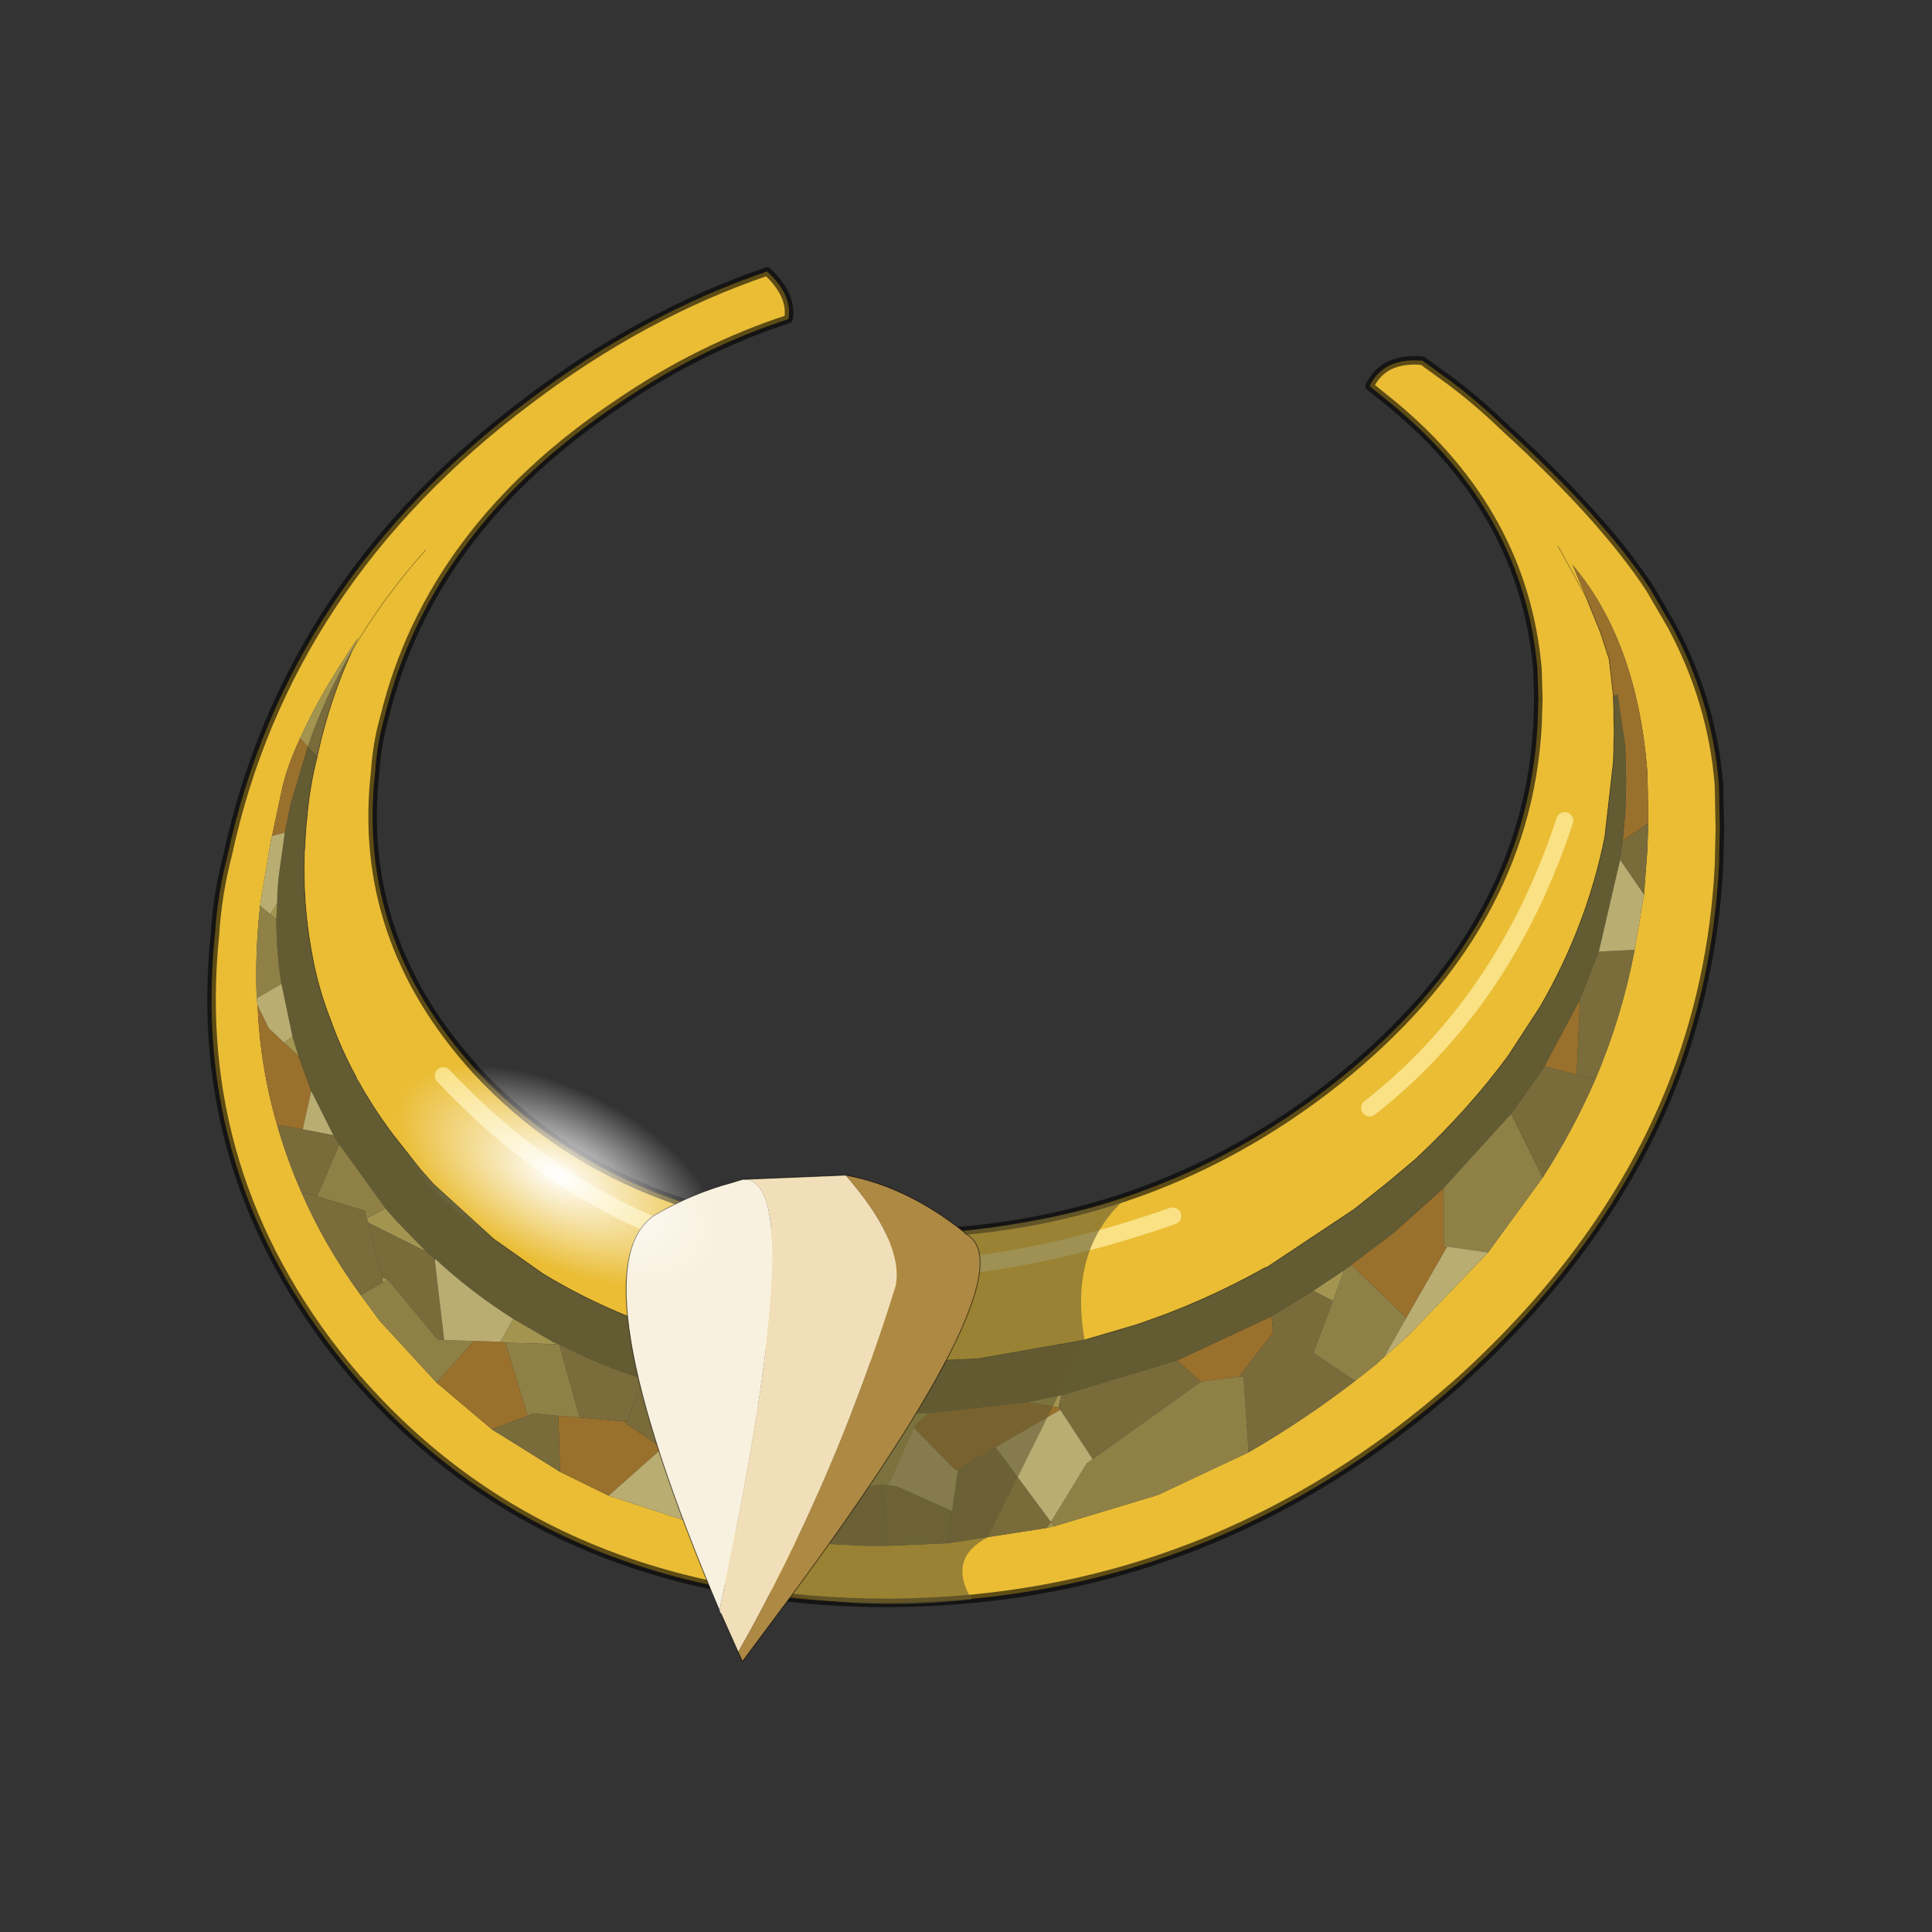 <?xml version="1.0" encoding="UTF-8" standalone="no"?>
<svg xmlns:xlink="http://www.w3.org/1999/xlink" height="440.0px" width="440.0px" xmlns="http://www.w3.org/2000/svg">
  <rect width="100%" height="100%" fill="#333333" stroke="none"/>
  <g transform="matrix(10.0, 0.0, 0.0, 10.0, 0.0, 0.0)">
    <use height="44.0" transform="matrix(0.909, 0.0, 0.0, 0.909, 2.0, 2.0)" width="44.0" xlink:href="#sprite0"/>
  </g>
  <defs>
    <g id="sprite0" transform="matrix(1.0, 0.0, 0.0, 1.0, 0.0, 0.0)">
      <use height="44.0" transform="matrix(1.0, 0.0, 0.0, 1.0, 0.0, 0.0)" width="44.0" xlink:href="#shape0"/>
      <use height="82.0" transform="matrix(0.427, 0.0, 0.0, 0.426, 2.993, 4.494)" width="89.0" xlink:href="#sprite1"/>
    </g>
    <g id="shape0" transform="matrix(1.0, 0.0, 0.0, 1.0, 0.0, 0.0)">
      <path d="M44.0 44.0 L0.0 44.0 0.0 0.0 44.0 0.0 44.0 44.0" fill="#43adca" fill-opacity="0.0" fill-rule="evenodd" stroke="none"/>
    </g>
    <g id="sprite1" transform="matrix(1.0, 0.0, 0.0, 1.0, 0.25, 0.25)">
      <use height="82.0" transform="matrix(1.0, 0.0, 0.0, 1.0, -0.25, -0.25)" width="89.0" xlink:href="#shape1"/>
    </g>
    <g id="shape1" transform="matrix(1.0, 0.0, 0.0, 1.0, 0.25, 0.25)">
      <path d="M75.85 9.15 Q81.65 14.45 84.4 18.65 L85.65 20.8 Q88.05 25.25 88.45 30.2 L88.5 32.8 88.45 34.95 Q88.1 41.8 85.65 48.0 81.9 57.4 73.25 65.25 58.3 78.6 38.65 78.3 19.05 77.9 7.85 64.3 -1.25 53.1 0.2 39.0 0.35 36.6 0.95 34.3 4.4 18.25 18.65 7.55 25.3 2.5 32.6 0.0 34.1 1.4 33.85 2.8 28.65 4.5 23.9 7.75 12.85 15.15 10.15 26.2 9.7 27.8 9.6 29.45 8.5 39.2 15.5 46.95 24.15 56.35 39.3 56.6 54.5 56.8 66.05 47.6 77.15 38.7 77.8 26.7 L77.85 25.15 77.8 23.4 Q77.0 14.2 69.25 7.8 L67.95 6.75 Q68.75 5.05 71.05 5.25 L72.7 6.45 Q74.3 7.65 75.85 9.15 M80.65 19.15 L81.5 21.25 82.0 22.8 82.25 24.95 82.3 27.05 82.25 28.85 81.75 33.25 Q80.7 38.5 77.95 43.25 L76.1 46.1 Q73.8 49.25 70.65 52.2 L69.05 53.55 67.05 55.15 61.95 58.55 61.8 58.6 Q58.15 60.65 54.25 61.95 L51.2 62.85 44.95 63.95 39.0 64.2 37.35 64.15 29.35 63.05 29.1 62.95 28.5 62.8 Q26.7 62.35 25.05 61.7 L24.3 61.4 Q21.75 60.35 19.45 58.95 L16.55 56.9 13.0 53.65 12.25 52.8 10.6 50.7 Q9.45 49.15 8.6 47.6 L8.5 47.4 Q7.6 45.75 7.0 44.05 6.35 42.4 6.0 40.7 L5.85 39.9 Q5.35 37.1 5.45 34.2 L5.55 32.6 5.6 32.15 Q5.75 30.3 6.2 28.55 L6.25 28.3 Q6.95 25.15 8.25 22.3 L8.6 21.55 Q6.35 24.85 5.2 27.45 4.4 29.15 4.1 30.6 L3.55 33.2 3.5 33.35 2.9 36.95 2.85 37.3 2.8 37.8 Q2.55 40.3 2.65 42.75 L2.7 43.15 Q2.85 46.8 3.85 50.2 4.4 52.15 5.25 54.1 6.6 57.25 8.75 60.2 L9.85 61.7 13.2 65.35 16.45 68.1 20.45 70.6 23.3 72.0 28.5 73.7 28.9 73.8 34.45 74.75 38.3 74.95 39.65 74.95 43.2 74.8 49.0 73.9 49.45 73.8 55.55 71.95 60.85 69.45 Q64.05 67.6 67.1 65.25 L68.3 64.3 68.8 63.85 70.2 62.6 74.9 57.7 78.1 53.3 Q79.9 50.5 81.2 47.5 82.75 43.85 83.5 39.9 L84.05 36.65 84.25 34.0 84.3 32.45 84.3 31.9 84.25 29.45 Q83.65 21.75 79.85 17.25 L80.65 19.15 79.0 16.15 80.65 19.15 M12.55 16.4 Q10.05 19.2 8.25 22.3 10.05 19.2 12.55 16.4 M79.4 32.3 Q75.9 42.95 67.95 49.2 75.9 42.95 79.4 32.3 M56.4 55.55 Q30.0 64.8 13.6 47.3 30.0 64.8 56.4 55.55" fill="#eabd35" fill-rule="evenodd" stroke="none"/>
      <path d="M82.25 24.95 L82.0 22.8 81.5 21.25 80.65 19.15 79.85 17.25 Q83.65 21.75 84.25 29.45 L84.3 31.9 84.3 32.45 82.8 33.5 82.95 31.85 83.0 30.05 82.95 27.95 82.5 24.9 82.25 24.95 M5.65 27.95 L4.65 31.3 4.3 33.0 3.55 33.2 4.1 30.6 Q4.4 29.15 5.2 27.45 L5.65 27.95 M5.1 46.15 L5.85 48.2 5.35 50.45 3.85 50.2 Q2.85 46.8 2.7 43.15 L3.35 44.5 4.25 45.35 5.1 46.15 M42.05 67.15 L47.9 66.5 49.7 66.8 49.8 66.95 46.0 69.15 43.8 70.45 43.65 70.5 41.2 68.0 41.25 67.9 42.05 67.15 M56.65 64.05 L62.2 61.45 62.3 62.4 60.3 65.0 58.05 65.3 56.65 64.05 M66.9 58.4 L69.35 56.55 72.3 53.9 72.3 57.35 72.5 57.35 70.1 61.55 66.9 58.45 66.9 58.4 M78.2 46.75 L80.3 42.8 80.1 47.25 78.2 46.75 M31.65 66.85 L33.6 70.15 33.4 70.45 31.0 72.25 28.45 70.5 31.65 66.85 M23.3 72.0 L20.45 70.6 20.35 67.3 21.6 67.4 24.35 67.65 24.3 67.75 26.45 69.2 23.3 72.0 M16.45 68.1 L13.2 65.35 15.4 62.9 16.95 62.95 17.25 63.0 18.55 67.3 16.45 68.1" fill="#99702c" fill-rule="evenodd" stroke="none"/>
      <path d="M82.25 24.95 L82.5 24.9 82.95 27.95 83.0 30.05 82.95 31.85 82.8 33.5 82.65 34.6 81.4 40.0 80.3 42.8 78.2 46.75 78.05 47.0 76.25 49.55 72.3 53.9 69.35 56.55 66.9 58.4 66.9 58.45 66.65 58.6 66.45 58.75 64.65 59.95 62.2 61.45 56.65 64.05 49.85 66.1 47.9 66.5 42.05 67.15 40.4 67.2 38.7 67.2 38.4 67.2 35.7 67.1 31.7 66.65 31.5 66.6 27.65 65.8 27.0 65.65 25.35 65.15 Q22.7 64.3 20.4 63.1 L20.35 63.1 20.1 63.0 17.7 61.6 Q15.25 60.05 13.15 58.1 L13.1 58.1 12.6 57.65 10.8 55.8 10.2 55.1 7.5 51.35 7.15 50.8 5.85 48.2 5.1 46.15 4.75 45.0 4.1 41.9 Q3.8 40.05 3.8 38.1 L3.85 37.15 Q3.85 36.15 4.0 35.15 L4.3 33.0 4.65 31.3 5.65 27.95 6.2 28.55 Q5.75 30.3 5.6 32.15 L5.55 32.6 5.45 34.2 Q5.35 37.1 5.85 39.9 L6.0 40.7 Q6.35 42.4 7.0 44.05 7.6 45.75 8.5 47.4 L8.6 47.6 Q9.45 49.15 10.6 50.7 L12.25 52.8 13.0 53.65 16.55 56.9 19.45 58.95 Q21.75 60.35 24.3 61.4 L25.05 61.7 Q26.7 62.35 28.5 62.8 L29.1 62.95 29.35 63.05 37.35 64.15 39.0 64.2 44.95 63.95 51.2 62.85 54.25 61.95 Q58.15 60.65 61.8 58.6 L61.95 58.55 67.05 55.15 69.05 53.55 70.65 52.2 Q73.8 49.25 76.1 46.1 L77.95 43.25 Q80.7 38.5 81.75 33.25 L82.25 28.85 82.3 27.05 82.25 24.95" fill="#635b32" fill-rule="evenodd" stroke="none"/>
      <path d="M3.85 37.15 L3.8 38.1 3.45 37.8 3.85 37.15 M4.75 45.0 L5.1 46.15 4.25 45.35 4.75 45.0 M10.2 55.1 L10.8 55.8 12.6 57.65 9.2 55.95 9.1 55.7 10.2 55.1 M13.1 58.1 L13.15 58.1 13.1 58.15 13.1 58.1 M17.7 61.6 L20.1 63.0 20.35 63.1 17.25 63.0 16.95 62.95 17.7 61.6 M27.0 65.65 L27.65 65.8 27.45 66.45 27.0 65.65 M31.5 66.6 L31.7 66.65 35.7 67.1 38.4 67.2 38.7 67.2 40.4 67.2 42.05 67.15 41.25 67.9 41.2 68.0 39.7 71.4 39.35 71.35 34.0 72.05 33.6 70.15 31.65 66.85 31.5 66.6 M47.9 66.5 L49.85 66.1 49.7 66.8 47.9 66.5 M64.65 59.95 L66.45 58.75 65.8 60.55 64.65 59.95 M66.9 58.45 L66.9 58.4 66.9 58.45 M5.2 27.45 Q6.35 24.85 8.6 21.55 L8.25 22.3 Q6.65 25.0 5.65 27.95 L5.2 27.45 M49.25 73.55 L49.45 73.8 49.0 73.9 49.25 73.55 M10.0 59.15 L10.35 59.3 10.05 59.45 10.0 59.15" fill="#a39550" fill-rule="evenodd" stroke="none"/>
      <path d="M82.8 33.5 L84.3 32.45 84.25 34.0 84.05 36.65 82.65 34.6 82.8 33.5 M6.2 28.55 L5.65 27.95 Q6.65 25.0 8.25 22.3 6.95 25.15 6.25 28.3 L6.2 28.55 M7.15 50.8 L7.5 51.35 6.2 54.4 5.25 54.1 Q4.4 52.15 3.85 50.2 L5.35 50.45 7.15 50.8 M12.6 57.65 L13.1 58.1 13.1 58.15 13.65 62.85 13.25 62.8 10.35 59.3 10.0 59.15 9.2 55.95 12.6 57.65 M25.35 65.15 L27.0 65.65 27.45 66.45 26.65 69.3 26.45 69.2 24.3 67.75 24.35 67.65 25.35 65.15 M49.85 66.1 L56.65 64.05 58.05 65.3 51.7 69.85 49.8 66.95 49.7 66.8 49.85 66.1 M62.2 61.45 L64.65 59.95 65.8 60.55 64.65 63.6 67.1 65.25 Q64.05 67.6 60.85 69.45 L60.55 65.0 60.3 65.0 62.3 62.4 62.2 61.45 M76.25 49.55 L78.05 47.0 78.2 46.75 80.1 47.25 81.2 47.5 Q79.9 50.5 78.1 53.3 L76.25 49.55 M34.0 72.05 L39.35 71.35 39.65 74.95 38.3 74.95 34.45 74.75 34.0 72.05 M20.45 70.6 L16.45 68.1 18.55 67.3 18.85 67.15 20.35 67.3 20.45 70.6 M46.0 69.15 L49.25 73.55 49.0 73.9 43.2 74.8 43.45 72.9 43.8 70.45 46.0 69.15" fill="#7a6b3b" fill-rule="evenodd" stroke="none"/>
      <path d="M3.8 38.1 Q3.8 40.05 4.1 41.9 L2.65 42.75 Q2.55 40.3 2.8 37.8 L2.85 37.3 3.45 37.8 3.8 38.1 M7.5 51.35 L10.2 55.1 9.1 55.7 9.0 55.25 6.2 54.4 7.5 51.35 M27.65 65.8 L31.5 66.6 31.65 66.85 28.45 70.5 26.65 69.3 27.45 66.45 27.65 65.8 M66.45 58.75 L66.65 58.6 66.9 58.45 70.1 61.55 68.8 63.85 68.3 64.3 67.1 65.25 64.65 63.6 65.8 60.55 66.45 58.75 M72.3 53.9 L76.25 49.55 78.1 53.3 74.9 57.7 72.5 57.35 72.3 57.35 72.3 53.9 M33.6 70.15 L34.0 72.05 34.45 74.75 28.9 73.8 31.0 72.25 33.4 70.45 33.6 70.15 M13.2 65.35 L9.85 61.7 8.75 60.2 10.05 59.45 10.35 59.3 13.25 62.8 13.65 62.85 15.4 62.9 13.2 65.35 M49.45 73.8 L49.25 73.55 51.35 70.1 51.7 69.85 58.05 65.3 60.3 65.0 60.55 65.0 60.85 69.45 55.55 71.95 49.45 73.8 M20.4 63.1 L21.6 67.4 20.35 67.3 18.85 67.15 18.55 67.3 17.25 63.0 20.35 63.1 20.4 63.1" fill="#8f8146" fill-rule="evenodd" stroke="none"/>
      <path d="M20.4 63.1 Q22.7 64.3 25.35 65.15 L24.35 67.65 21.6 67.4 20.4 63.1 M80.3 42.8 L81.4 40.0 83.5 39.9 Q82.75 43.85 81.2 47.5 L80.1 47.25 80.3 42.8 M39.35 71.35 L39.7 71.4 40.2 71.45 43.45 72.9 43.2 74.8 39.65 74.95 39.35 71.35 M8.75 60.2 Q6.6 57.25 5.25 54.1 L6.2 54.4 9.0 55.25 9.1 55.7 9.2 55.95 10.0 59.15 10.05 59.45 8.75 60.2" fill="#7a6d3b" fill-rule="evenodd" stroke="none"/>
      <path d="M4.3 33.0 L4.0 35.15 Q3.85 36.15 3.85 37.15 L3.45 37.8 2.85 37.3 2.9 36.95 3.5 33.35 3.55 33.2 4.3 33.0 M4.1 41.9 L4.75 45.0 4.25 45.35 3.35 44.5 2.7 43.15 2.65 42.75 4.1 41.9 M5.85 48.2 L7.15 50.8 5.35 50.45 5.85 48.2 M13.15 58.1 Q15.25 60.05 17.7 61.6 L16.95 62.95 15.4 62.9 13.65 62.85 13.1 58.15 13.15 58.1 M81.4 40.0 L82.65 34.6 84.05 36.65 83.5 39.9 81.4 40.0 M39.7 71.4 L41.2 68.0 43.65 70.5 43.8 70.45 43.45 72.9 40.2 71.45 39.7 71.4 M28.9 73.8 L28.5 73.7 23.3 72.0 26.45 69.2 26.65 69.3 28.45 70.5 31.0 72.25 28.9 73.8 M51.7 69.85 L51.35 70.1 49.25 73.55 46.0 69.15 49.8 66.95 51.7 69.85 M68.8 63.85 L70.1 61.55 72.5 57.35 74.9 57.7 70.2 62.6 68.8 63.85" fill="#baad72" fill-rule="evenodd" stroke="none"/>
      <path d="M20.35 63.1 L20.4 63.1 20.35 63.1" fill="#7d733e" fill-rule="evenodd" stroke="none"/>
      <path d="M75.85 9.15 Q81.65 14.45 84.4 18.65 L85.65 20.8 Q88.05 25.25 88.45 30.2 L88.5 32.8 88.45 34.95 Q88.1 41.8 85.65 48.0 81.9 57.4 73.25 65.25 58.3 78.6 38.65 78.3 19.05 77.9 7.85 64.3 -1.25 53.1 0.2 39.0 0.35 36.6 0.95 34.3 4.4 18.25 18.65 7.55 25.3 2.5 32.6 0.0 34.1 1.4 33.85 2.8 28.65 4.5 23.9 7.75 12.85 15.15 10.15 26.2 9.7 27.8 9.6 29.45 8.5 39.2 15.5 46.95 24.15 56.35 39.3 56.6 54.5 56.8 66.05 47.6 77.15 38.7 77.8 26.7 L77.85 25.15 77.8 23.4 Q77.0 14.2 69.25 7.8 L67.95 6.75 Q68.75 5.05 71.05 5.25 L72.7 6.45 Q74.3 7.65 75.85 9.15" fill="none" stroke="#000000" stroke-linecap="round" stroke-linejoin="round" stroke-opacity="0.6" stroke-width="0.5"/>
      <path d="M80.65 19.15 L81.5 21.25 82.0 22.8 82.25 24.95 82.3 27.05 82.25 28.85 81.75 33.25 Q80.7 38.5 77.95 43.25 L76.1 46.1 Q73.8 49.25 70.65 52.2 L69.05 53.55 67.05 55.15 61.95 58.55 61.8 58.6 Q58.15 60.65 54.25 61.95 L51.2 62.85 44.95 63.95 39.0 64.2 37.35 64.15 29.35 63.05 M80.65 19.15 L79.0 16.15 M29.1 62.95 L28.5 62.8 Q26.7 62.35 25.05 61.7 L24.3 61.4 Q21.75 60.35 19.45 58.95 L16.55 56.9 13.0 53.65 12.25 52.8 10.6 50.7 Q9.45 49.15 8.6 47.6 M8.5 47.4 Q7.6 45.75 7.0 44.05 6.35 42.4 6.0 40.7 L5.85 39.9 Q5.35 37.1 5.45 34.2 L5.55 32.6 5.6 32.15 Q5.75 30.3 6.2 28.55 L6.25 28.3 Q6.95 25.15 8.25 22.3 10.05 19.2 12.55 16.4" fill="none" stroke="#000000" stroke-linecap="round" stroke-linejoin="round" stroke-opacity="0.302" stroke-width="0.05"/>
      <path d="M67.95 49.2 Q75.9 42.95 79.4 32.3 M13.6 47.3 Q30.0 64.8 56.4 55.55" fill="none" stroke="#f9e184" stroke-linecap="round" stroke-linejoin="round" stroke-width="1.0"/>
      <path d="M31.15 53.4 L37.2 53.15 Q40.6 57.05 40.15 59.65 36.6 71.1 30.9 81.2 L29.9 78.95 29.8 78.75 Q35.25 53.15 31.15 53.4" fill="#f0dfb9" fill-rule="evenodd" stroke="none"/>
      <path d="M31.15 53.4 Q35.25 53.15 29.8 78.75 21.3 58.65 26.0 55.5 28.25 54.2 30.5 53.6 L31.15 53.4" fill="#f9f1df" fill-rule="evenodd" stroke="none"/>
      <path d="M44.1 56.45 Q49.4 55.8 53.6 54.55 50.25 57.6 51.25 62.95 L45.55 74.45 Q43.15 75.7 44.6 78.1 38.65 78.75 34.05 77.85 48.15 58.7 44.25 56.6 L44.1 56.45" fill="#635b32" fill-opacity="0.6" fill-rule="evenodd" stroke="none"/>
      <path d="M30.9 81.2 Q36.6 71.1 40.15 59.65 40.6 57.05 37.2 53.15 40.75 53.8 44.1 56.45 L44.25 56.6 Q48.15 58.7 34.05 77.85 L31.15 81.75 30.9 81.2" fill="#ae8944" fill-rule="evenodd" stroke="none"/>
      <path d="M37.2 53.15 L31.15 53.4 M29.9 78.95 L30.9 81.2 M37.2 53.15 Q40.75 53.8 44.1 56.45 L44.25 56.6 Q48.15 58.7 34.05 77.85 L31.15 81.75 30.9 81.2 M29.8 78.75 Q21.3 58.65 26.0 55.5 28.25 54.2 30.5 53.6 L31.15 53.4" fill="none" stroke="#000000" stroke-linecap="round" stroke-linejoin="round" stroke-opacity="0.6" stroke-width="0.05"/>
      <path d="M25.75 59.75 Q22.2 59.65 18.1 57.7 14.0 55.7 11.75 53.0 9.5 50.25 10.4 48.35 11.3 46.45 14.85 46.55 18.4 46.6 22.5 48.6 26.6 50.55 28.85 53.3 31.1 56.0 30.2 57.9 29.3 59.8 25.75 59.75" fill="url(#gradient0)" fill-rule="evenodd" stroke="none"/>
    </g>
    <radialGradient cx="0" cy="0" gradientTransform="matrix(0.012, 0.006, -0.003, 0.006, 20.3, 53.15)" gradientUnits="userSpaceOnUse" id="gradient0" r="819.2" spreadMethod="pad">
      <stop offset="0.0" stop-color="#ffffff"/>
      <stop offset="0.933" stop-color="#ffffff" stop-opacity="0.0"/>
    </radialGradient>
  </defs>
</svg>

